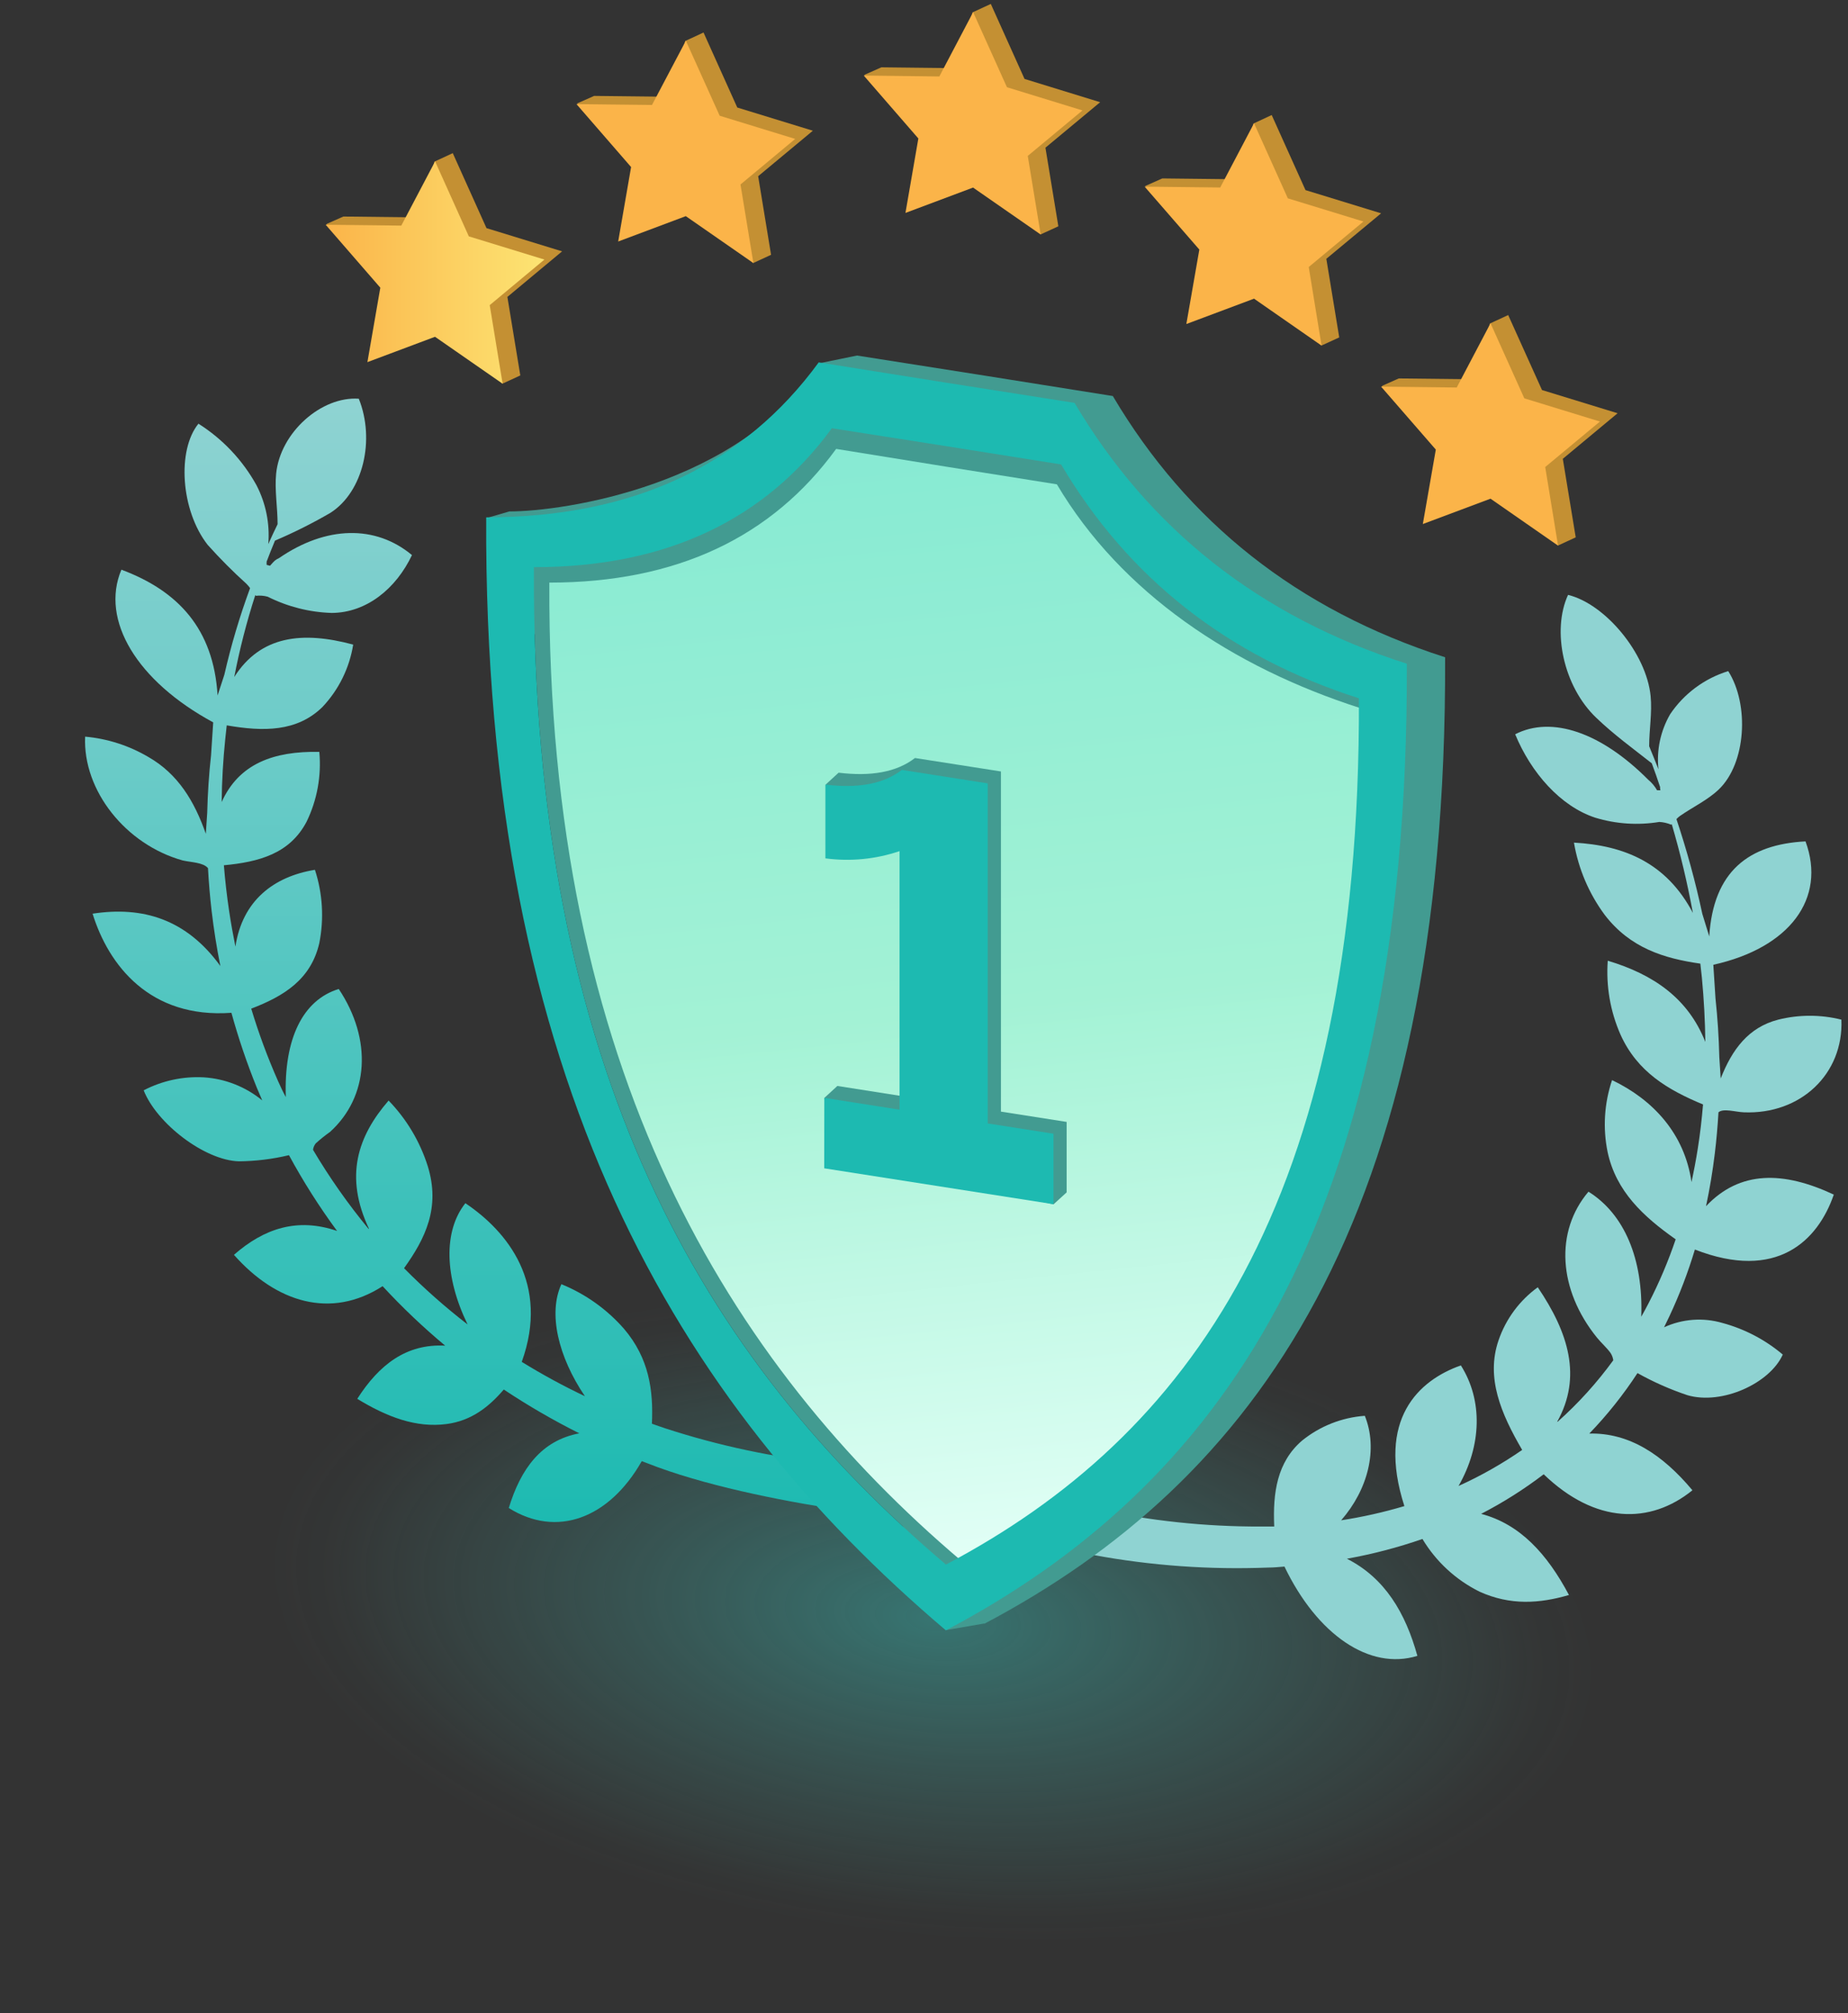 <svg width="235" height="256" viewBox="0 0 235 256" fill="none" xmlns="http://www.w3.org/2000/svg">
<rect x="0" y="0" width="235" height="256" fill="#333333" stroke="none"/>
<path d="M113.476 254.611C161.673 259.758 203.093 242.023 205.99 215C208.886 187.978 172.159 161.888 123.962 156.735C75.764 151.582 34.337 169.324 31.426 196.354C28.515 223.383 65.271 249.465 113.476 254.611Z" fill="url(#paint0_radial)"/>
<path d="M25.91 136.989C28.635 137.162 31.236 138.188 33.346 139.92C33.111 139.393 32.886 138.865 32.671 138.338C31.405 135.218 30.322 132.028 29.428 128.782C19.032 129.535 13.796 122.705 11.773 116.179C18.153 115.202 23.703 116.873 28.021 122.832C27.552 120.488 27.181 118.133 26.907 115.798C26.699 113.994 26.546 112.189 26.448 110.385C25.823 109.652 24.337 109.662 23.224 109.408C15.994 107.396 10.523 100.517 10.825 93.668C13.661 93.922 16.404 94.803 18.857 96.248C22.637 98.407 24.719 101.875 26.174 106.018L26.35 103.351C26.409 100.889 26.572 98.446 26.839 96.023C26.927 94.626 27.024 93.239 27.112 91.851C17.43 86.624 12.731 78.857 15.437 72.438C22.667 75.135 27.161 79.981 27.669 88.432L28.529 85.794C29.383 82.057 30.476 78.379 31.802 74.783C31.666 74.593 31.515 74.413 31.352 74.246C29.618 72.68 27.967 71.023 26.409 69.282C22.97 64.886 22.501 57.226 25.236 53.875C28.313 55.819 30.85 58.507 32.613 61.691C33.809 63.998 34.331 66.595 34.117 69.185C34.498 68.335 34.889 67.494 35.3 66.654C35.3 64.524 34.909 62.297 35.114 60.225C35.651 54.959 40.888 50.367 45.627 50.7C47.717 55.907 46.203 62.531 42.021 65.208C39.745 66.531 37.389 67.712 34.967 68.745C34.596 69.634 34.244 70.523 33.903 71.422C33.903 71.549 33.903 71.686 33.903 71.823L34.332 71.94C34.977 71.217 34.977 71.217 35.485 70.963C41.465 66.85 47.747 66.713 52.388 70.582C50.365 74.851 46.613 77.909 42.188 77.939C39.357 77.852 36.58 77.148 34.049 75.877C33.557 75.739 33.042 75.7 32.535 75.76L32.466 75.662C31.362 79.079 30.468 82.561 29.789 86.087C33.131 80.821 38.446 80.225 44.913 81.964C44.437 84.941 43.075 87.705 41.005 89.897C37.762 93.073 33.482 93.043 28.832 92.232C28.763 92.799 28.705 93.376 28.646 93.952C28.373 96.6 28.216 99.286 28.187 101.983C30.385 97.098 34.801 95.496 40.605 95.603C40.887 98.652 40.329 101.72 38.993 104.474C36.853 108.558 32.925 109.604 28.47 110.024C28.627 111.978 28.848 113.912 29.135 115.827C29.359 117.342 29.633 118.856 29.936 120.37C30.815 114.508 34.821 111.45 40.048 110.6C41.029 113.608 41.221 116.818 40.605 119.921C39.53 124.581 36.052 126.682 31.948 128.255C32.896 131.4 34.038 134.484 35.368 137.488C35.671 138.171 35.983 138.836 36.345 139.5C36.091 132.085 38.504 127.151 43.077 125.754C47.356 132.163 46.926 139.432 41.973 143.926C41.334 144.376 40.724 144.866 40.146 145.392C39.963 145.627 39.845 145.907 39.804 146.202C41.894 149.732 44.256 153.093 46.867 156.256H46.926C43.761 149.554 45.49 144.473 49.417 139.94C51.696 142.293 53.398 145.142 54.39 148.264C56.032 153.55 54.078 157.497 51.381 161.258C53.913 163.819 56.612 166.208 59.461 168.41C56.53 162.382 56.354 156.549 59.178 152.993C64.532 156.588 69.925 163.232 66.349 173.168C68.944 174.77 71.625 176.228 74.38 177.535C70.98 172.513 69.681 166.993 71.39 163.29C74.456 164.537 77.186 166.484 79.363 168.977C82.548 172.728 83.095 176.793 82.9 181.033C83.457 181.238 84.023 181.424 84.59 181.619C91.434 183.848 98.495 185.345 105.654 186.084L108.097 192.161C100.671 191.086 90.97 189.23 83.671 186.573L81.61 185.791C77.438 193.119 70.775 195.561 64.698 191.751C66.222 186.768 68.821 183.173 73.667 182.254C70.355 180.595 67.148 178.735 64.063 176.685C62.187 178.874 59.969 180.652 56.794 181.072C52.886 181.59 49.173 180.154 45.431 177.867C48.216 173.52 51.674 170.843 56.608 171.106C53.796 168.761 51.139 166.235 48.655 163.544C42.07 167.785 35.104 165.616 29.75 159.558C33.57 156.207 37.801 154.79 42.862 156.52C40.604 153.453 38.561 150.234 36.746 146.886C34.658 147.386 32.522 147.648 30.375 147.668C26.008 147.541 19.921 142.842 18.27 138.64C20.623 137.416 23.262 136.846 25.91 136.989Z" fill="url(#paint1_linear)"/>
<path d="M219.047 168.225C216.583 167.503 213.942 167.697 211.611 168.772C211.836 168.313 212.061 167.853 212.276 167.394C213.568 164.641 214.655 161.797 215.529 158.884C225.925 162.939 231.161 157.79 233.194 151.899C226.814 148.909 221.264 148.792 216.946 153.374C217.415 151.179 217.786 148.951 218.06 146.691C218.275 144.952 218.421 143.203 218.529 141.435C219.144 140.898 220.639 141.386 221.743 141.435C228.983 141.738 234.444 136.55 234.161 129.652C231.524 128.995 228.767 128.995 226.13 129.652C222.349 130.629 220.268 133.424 218.812 137.136C218.753 136.218 218.695 135.319 218.636 134.42C218.578 131.925 218.415 129.431 218.148 126.936C218.06 125.51 217.972 124.093 217.874 122.676C227.566 120.527 232.275 114.264 229.598 106.986C222.368 107.367 217.874 110.786 217.356 119.071L216.477 116.209C215.604 112.132 214.505 108.107 213.184 104.152C213.32 104.004 213.471 103.869 213.634 103.752C215.275 102.609 217.151 101.739 218.578 100.371C222.026 97.069 222.486 89.624 219.77 85.335C216.753 86.263 214.145 88.197 212.383 90.816C211.157 92.934 210.636 95.388 210.898 97.821C210.517 96.844 210.117 95.867 209.716 94.89C209.716 92.751 210.107 90.65 209.902 88.52C209.374 83.088 204.137 76.796 199.399 75.643C197.308 80.196 198.813 87.299 202.994 91.275C205.193 93.386 207.664 95.183 210.048 97.059C210.41 98.036 210.761 99.013 211.103 100.068C211.103 100.205 211.103 100.352 211.152 100.488H210.722C210.427 99.97 210.04 99.51 209.579 99.13C203.6 93.122 197.318 90.982 192.677 93.366C194.69 98.251 198.441 102.53 202.867 103.976C205.503 104.777 208.288 104.961 211.006 104.514C211.527 104.542 212.04 104.661 212.52 104.865L212.588 104.797C213.678 108.51 214.575 112.276 215.275 116.082C211.934 109.751 206.619 107.503 200.151 107.142C200.715 110.467 202.054 113.614 204.059 116.326C207.293 120.537 211.572 121.865 216.223 122.53C216.291 123.126 216.36 123.722 216.418 124.308C216.679 127.057 216.825 129.783 216.858 132.486C214.67 126.936 210.253 123.898 204.45 122.159C204.214 125.37 204.767 128.59 206.062 131.538C208.202 136.306 212.119 138.592 216.565 140.438C216.409 142.324 216.194 144.18 215.901 146.027C215.676 147.473 215.402 148.899 215.099 150.306C214.22 144.161 210.214 139.833 204.997 137.341C204.004 140.286 203.808 143.441 204.43 146.486C205.505 151.488 208.974 154.693 213.087 157.585C212.143 160.377 210.99 163.095 209.638 165.714C209.345 166.29 209.032 166.857 208.71 167.424C208.974 160.096 206.57 154.38 201.998 151.528C197.709 156.579 198.138 163.984 203.082 170.091C203.639 170.775 204.323 171.361 204.811 172.045C204.99 172.323 205.107 172.636 205.153 172.963C203.081 175.814 200.71 178.434 198.08 180.779H198.021C201.197 175.083 199.467 169.456 195.549 163.682C193.235 165.359 191.494 167.71 190.567 170.413C188.925 175.181 190.87 179.744 193.566 184.365C191.013 186.133 188.306 187.667 185.476 188.947C188.407 183.837 188.593 178.073 185.77 173.618C180.415 175.503 175.022 180.457 178.588 191.507C175.952 192.291 173.266 192.895 170.548 193.314C173.957 189.406 175.267 184.277 173.557 180.027C170.64 180.237 167.858 181.335 165.584 183.173C162.39 185.909 161.842 189.836 162.038 194.106H160.338C153.256 194.129 146.193 193.379 139.274 191.868L139.068 197.73C146.389 199.082 153.837 199.616 161.276 199.323C161.96 199.323 162.644 199.255 163.337 199.196C167.499 207.862 174.163 212.434 180.24 210.549C178.725 205.087 176.126 200.661 171.28 198.199C174.542 197.614 177.753 196.774 180.884 195.688C182.617 198.572 185.139 200.898 188.153 202.391C192.061 204.159 195.774 203.905 199.516 202.811C196.732 197.574 193.283 193.793 188.349 192.494C191.142 191.053 193.803 189.369 196.302 187.462C202.887 193.803 209.853 193.842 215.217 189.494C211.397 184.932 207.166 182.167 202.105 182.284C204.384 179.919 206.435 177.344 208.231 174.595C210.258 175.731 212.387 176.673 214.591 177.409C218.968 178.679 225.055 175.914 226.706 172.24C224.478 170.356 221.863 168.986 219.047 168.225Z" fill="url(#paint2_linear)"/>
<path d="M57.576 19.474L55.251 20.548L53.267 27.641L43.663 27.534L41.475 28.501L50.61 35.536L48.968 45.003L57.566 41.779L63.897 48.784L66.164 47.739L64.522 37.754L71.479 31.96L61.865 29.009L57.576 19.474Z" fill="#C49033"/>
<path d="M55.329 20.519L51.03 28.687L41.416 28.579L48.363 36.581L46.721 46.048L55.319 42.824L63.917 48.794L62.275 38.799L69.231 33.005L59.618 30.055L55.329 20.519Z" fill="url(#paint3_linear)"/>
<path d="M89.464 4.135L87.139 5.21L85.156 12.303L75.552 12.196L73.363 13.163L82.498 20.197L80.857 29.665L89.455 26.44L95.786 33.446L98.052 32.4L96.411 22.405L103.367 16.622L93.754 13.671L89.464 4.135Z" fill="#C49033"/>
<path d="M87.218 5.179L82.91 13.347L73.306 13.239L80.252 21.241L78.611 30.709L87.209 27.484L95.806 33.454L94.165 23.459L101.121 17.665L91.517 14.715L87.218 5.179Z" fill="url(#paint4_linear)"/>
<path d="M125.996 0.5L123.67 1.575L121.687 8.668L112.083 8.56L109.895 9.528L119.03 16.562L117.388 26.029L125.986 22.805L132.327 29.81L134.584 28.775L132.942 18.78L139.899 12.996L130.285 10.036L125.996 0.5Z" fill="#C49033"/>
<path d="M123.749 1.546L119.45 9.723L109.836 9.606L116.782 17.608L115.141 27.075L123.739 23.851L132.337 29.821L130.695 19.826L137.651 14.042L128.047 11.091L123.749 1.546Z" fill="url(#paint5_linear)"/>
<path d="M161.715 14.628L159.4 15.703L157.417 22.796L147.803 22.689L145.624 23.656L154.759 30.691L153.108 40.158L161.706 36.934L168.046 43.939L170.303 42.903L168.662 32.908L175.628 27.124L166.014 24.174L161.715 14.628Z" fill="#C49033"/>
<path d="M159.468 15.672L155.169 23.84L145.556 23.733L152.512 31.734L150.861 41.202L159.468 37.977L168.056 43.947L166.425 33.952L173.381 28.168L163.767 25.218L159.468 15.672Z" fill="url(#paint6_linear)"/>
<path d="M191.788 40.06L189.472 41.134L187.489 48.227L177.875 48.12L175.696 49.087L184.831 56.122L183.18 65.589L191.778 62.365L198.119 69.37L200.376 68.325L198.734 58.34L205.7 52.546L196.087 49.595L191.788 40.06Z" fill="#C49033"/>
<path d="M189.541 41.105L185.242 49.273L175.628 49.165L182.584 57.167L180.933 66.634L189.541 63.41L198.129 69.38L196.497 59.385L203.453 53.601L193.839 50.65L189.541 41.105Z" fill="url(#paint7_linear)"/>
<path d="M125.166 206.434L120.281 207.275L61.914 65.862L64.767 65.032C71.606 65.032 94.077 61.798 104.219 46.185L108.977 45.208L125.254 47.768L141.511 50.357C150.988 66.37 164.959 77.528 183.767 83.575C184.031 155.522 159.342 188.418 125.146 206.483L125.166 206.434Z" fill="#429B91"/>
<path d="M111.333 140.621L117.836 141.683V98.001L130.877 104.984V99.032L112.347 88.957L111.333 88.792V140.621Z" fill="#808080"/>
<path d="M67.893 72.117C84.727 72.117 97.282 66.088 105.782 54.452L120.369 56.738L134.936 59.054C143.426 73.406 155.971 83.401 172.805 88.794C173.039 153.277 150.92 182.744 120.31 198.933C89.7 172.993 67.61 136.472 67.893 72.117Z" fill="#429B91"/>
<path d="M124.706 198.151L122.234 198.454C92.787 173.481 69.573 136.071 69.856 74.08C86.055 74.08 98.189 68.286 106.328 57.08L120.368 59.347L134.397 61.584C142.575 75.399 156.771 84.847 172.97 90.035C173.204 152.104 160.005 179.324 130.538 194.907L128.115 196.783L124.706 198.151Z" fill="url(#paint8_linear)"/>
<path d="M120.28 207.306C154.476 189.241 179.116 156.345 178.901 84.397C160.113 78.389 146.122 67.231 136.645 51.228L120.368 48.668L104.111 46.079C94.614 59.064 80.662 65.756 61.826 65.785C61.493 137.576 86.173 178.357 120.28 207.306ZM120.28 198.933C89.7 172.993 67.609 136.472 67.893 72.117C84.727 72.117 97.281 66.088 105.781 54.452L120.368 56.738L134.935 59.054C143.426 73.406 155.97 83.401 172.804 88.794C173.039 153.277 150.919 182.743 120.309 198.933H120.28Z" fill="url(#paint9_linear)"/>
<path d="M106.485 138.084L116.06 139.589V106.712C113.03 107.741 109.803 108.055 106.632 107.631L105 99.756L106.641 98.251C110.706 98.75 113.998 98.203 116.353 96.385L127.286 98.095V141.347L135.639 142.657V151.616L133.968 153.14L106.495 147.043L104.834 139.598L106.485 138.084Z" fill="#429B91"/>
<path d="M104.824 139.598L114.389 141.102V108.226C111.359 109.254 108.133 109.568 104.961 109.144V99.765C109.035 100.263 112.318 99.716 114.682 97.899L125.605 99.609V142.851L133.968 144.16V153.12L104.814 148.557L104.824 139.598Z" fill="url(#paint10_linear)"/>
<defs>
<radialGradient id="paint0_radial" cx="0" cy="0" r="1" gradientUnits="userSpaceOnUse" gradientTransform="translate(118.638 205.771) rotate(6.097) scale(85.383 40.675)">
<stop stop-color="#3CCFC7" stop-opacity="0.42"/>
<stop offset="0.83" stop-color="#4EBDB4" stop-opacity="0.06"/>
<stop offset="0.91" stop-color="#4FBBB2" stop-opacity="0.02"/>
<stop offset="1" stop-color="#50BAB1" stop-opacity="0"/>
</radialGradient>
<linearGradient id="paint1_linear" x1="59.451" y1="193.5" x2="59.451" y2="50.68" gradientUnits="userSpaceOnUse">
<stop stop-color="#1DBAB1"/>
<stop offset="1" stop-color="#8FD3D2"/>
</linearGradient>
<linearGradient id="paint2_linear" x1="22756.5" y1="36095.5" x2="22756.5" y2="17347.3" gradientUnits="userSpaceOnUse">
<stop stop-color="#1DBAB1"/>
<stop offset="1" stop-color="#8FD3D2"/>
</linearGradient>
<linearGradient id="paint3_linear" x1="41.416" y1="34.656" x2="69.231" y2="34.656" gradientUnits="userSpaceOnUse">
<stop stop-color="#FBB449"/>
<stop offset="1" stop-color="#FCE473"/>
</linearGradient>
<linearGradient id="paint4_linear" x1="2160.3" y1="549.75" x2="2952.21" y2="549.75" gradientUnits="userSpaceOnUse">
<stop stop-color="#FBB449"/>
<stop offset="1" stop-color="#FCE473"/>
</linearGradient>
<linearGradient id="paint5_linear" x1="3236.86" y1="440.935" x2="4028.76" y2="440.935" gradientUnits="userSpaceOnUse">
<stop stop-color="#FBB449"/>
<stop offset="1" stop-color="#FCE473"/>
</linearGradient>
<linearGradient id="paint6_linear" x1="4290.97" y1="863.914" x2="5083.43" y2="863.914" gradientUnits="userSpaceOnUse">
<stop stop-color="#FBB449"/>
<stop offset="1" stop-color="#FCE473"/>
</linearGradient>
<linearGradient id="paint7_linear" x1="5177.5" y1="1625.34" x2="5969.97" y2="1625.34" gradientUnits="userSpaceOnUse">
<stop stop-color="#FBB449"/>
<stop offset="1" stop-color="#FCE473"/>
</linearGradient>
<linearGradient id="paint8_linear" x1="117.954" y1="55.888" x2="132.824" y2="197.379" gradientUnits="userSpaceOnUse">
<stop stop-color="#87EAD3"/>
<stop offset="0.51" stop-color="#A3F2D5"/>
<stop offset="1" stop-color="#E2FFF6"/>
</linearGradient>
<linearGradient id="paint9_linear" x1="12948.8" y1="29041" x2="26975" y2="29041" gradientUnits="userSpaceOnUse">
<stop stop-color="#1DBAB1"/>
<stop offset="1" stop-color="#8FD3D2"/>
</linearGradient>
<linearGradient id="paint10_linear" x1="4596.87" y1="9963.08" x2="5466.82" y2="9963.08" gradientUnits="userSpaceOnUse">
<stop stop-color="#1DBAB1"/>
<stop offset="1" stop-color="#8FD3D2"/>
</linearGradient>
</defs>
</svg>
